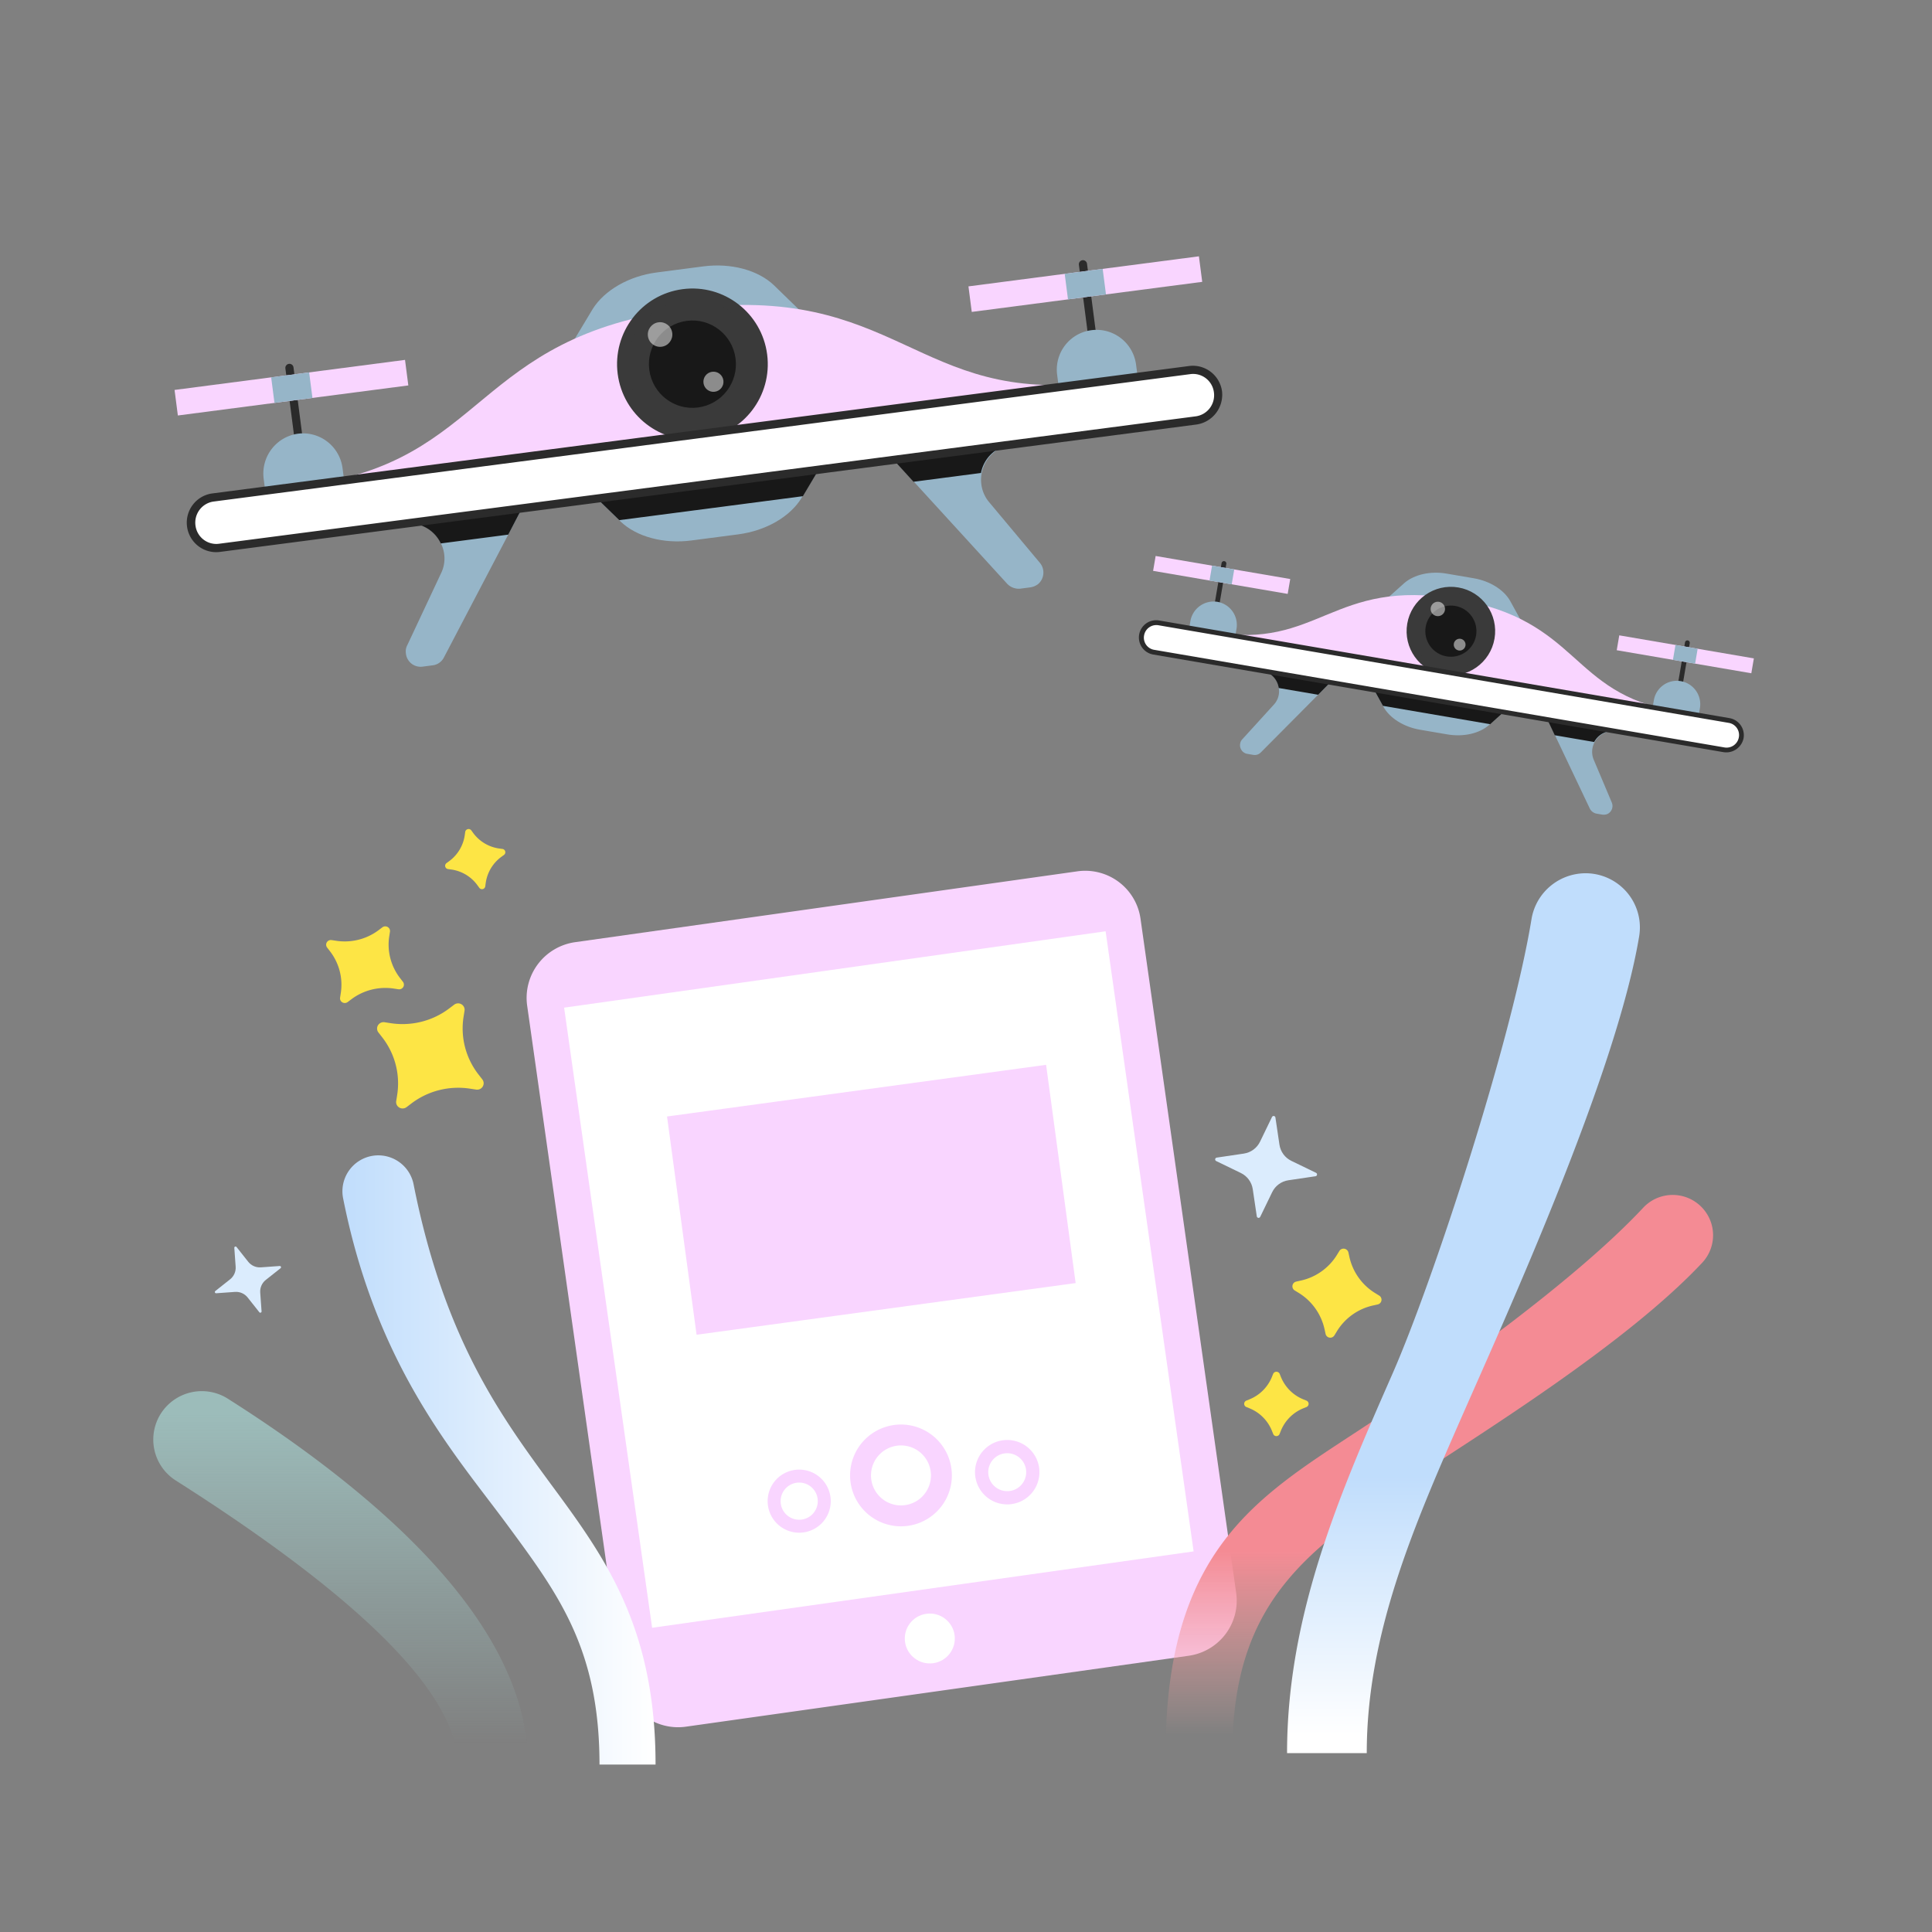 <?xml version="1.0" encoding="UTF-8"?><svg version="1.1" xmlns="http://www.w3.org/2000/svg" xmlns:xlink="http://www.w3.org/1999/xlink" viewBox="0 0 1500 1500" width="1500" height="1500" x="0px" y="0px">
              
              <rect x="0" y="0" width="1500" height="1500" fill="#808080" stroke="none"/>
              
              <!-- ITEM 0 -->
<g transform="translate(141.0 208.0) scale(2.822 2.833) rotate(352.596 143.53 49.412)">
<g transform="translate(-0.0 -0.0)">
<title>drone</title><g id="Layer_2-i0" data-name="Layer 2"><g id="Layer_1-2-i0" data-name="Layer 1"><path d="M33.453,40.307a1.136,1.136,0,0,1-1.126-1.125V12.89a1.126,1.126,0,0,1,2.251,0V39.182A1.21,1.21,0,0,1,33.453,40.307Z" fill="#2b2b2b"/><path d="M44.4,47.57H22.506V42.046A11.025,11.025,0,0,1,33.453,31.1h0A10.959,10.959,0,0,1,44.4,42.046h0V47.57Z" fill="#96b5c8"/><rect x="1.33" y="14.834" width="63.939" height="7.059" fill="#f9d5ff"/><path d="M253.606,40.307a1.135,1.135,0,0,1-1.125-1.125V12.89a1.125,1.125,0,1,1,2.25,0V39.182A1.3,1.3,0,0,1,253.606,40.307Z" fill="#2b2b2b"/><path d="M253.606,31.1h0a10.958,10.958,0,0,1,10.946,10.946V47.57H242.66V42.046A10.893,10.893,0,0,1,253.606,31.1Z" fill="#96b5c8"/><path d="M227.826,98.824h-2.762a4.418,4.418,0,0,1-3.376-1.74L199.8,65.985l-9.514-13.606h33.658l3.887,6.956a9.781,9.781,0,0,0-9.719,9.719,9.43,9.43,0,0,0,1.535,5.217L231.3,92.481a4.149,4.149,0,0,1-1.227,5.729A4.668,4.668,0,0,1,227.826,98.824Z" fill="#96b5c8"/><path d="M96.777,52.379,87.263,65.985l-21.892,31.1A3.99,3.99,0,0,1,62,98.824H59.233a4.064,4.064,0,0,1-4.092-4.195,3.678,3.678,0,0,1,.716-2.25l11.662-18.21a9.181,9.181,0,0,0,1.023-8.287,9.581,9.581,0,0,0-9.207-6.649l3.888-6.957H96.777Z" fill="#96b5c8"/><path d="M179.744,52.379,168.9,65.985l-.307.409c-3.785,4.706-10.844,7.672-18.619,7.672H136.982c-7.673,0-14.834-2.966-18.619-7.672l-.307-.409L107.212,52.379Z" fill="#96b5c8"/><path d="M63.12,52.379H96.777L87.263,65.985H68.542a9.58,9.58,0,0,0-9.207-6.65Z" fill="#181818"/><polygon points="107.212 52.379 179.744 52.379 169.003 65.985 118.056 65.985 107.212 52.379" fill="#181818"/><path d="M227.621,59.335a9.675,9.675,0,0,0-9.207,6.65H199.693l-9.514-13.606h33.657Z" fill="#181818"/><path d="M136.982,0h12.992c7.673,0,14.834,2.967,18.619,7.673l11.151,14.015H107.11L118.261,7.673C122.148,2.967,129.309,0,136.982,0Z" fill="#96b5c8"/><path d="M33.453,45.422c50.741,0,50.946-34.476,110.076-34.476s59.335,34.476,110.077,34.476" fill="#f9d5ff"/><circle cx="143.529" cy="26.189" r="19.233" fill="#3a3a3a" stroke="#3a3a3a" stroke-linecap="round" stroke-linejoin="round" stroke-width="3"/><circle cx="143.529" cy="26.189" r="11.969" fill="#181818"/><circle cx="135.754" cy="16.982" r="3.376" fill="#fff" opacity="0.5" style="isolation:isolate"/><circle cx="148.644" cy="31.714" r="2.762" fill="#fff" opacity="0.5" style="isolation:isolate"/><path d="M8.082,45.422h270.9a6.9,6.9,0,0,1,6.956,6.956h0a6.9,6.9,0,0,1-6.956,6.957H8.082a6.9,6.9,0,0,1-6.957-6.957h0A6.964,6.964,0,0,1,8.082,45.422Z" fill="#fff"/><path d="M278.875,60.46H8.082a8.082,8.082,0,1,1,0-16.163h270.9a8.1,8.1,0,0,1,8.082,8.082A8.256,8.256,0,0,1,278.875,60.46ZM8.082,46.547a5.828,5.828,0,0,0-5.831,5.832A5.764,5.764,0,0,0,8.082,58.21h270.9a5.829,5.829,0,0,0,5.831-5.831,5.765,5.765,0,0,0-5.831-5.832Z" fill="#2b2b2b"/><rect x="221.586" y="14.834" width="63.939" height="7.059" fill="#f9d5ff"/><rect x="248.286" y="14.834" width="10.537" height="7.059" fill="#96b5c8"/><rect x="28.133" y="14.834" width="10.537" height="7.059" fill="#96b5c8"/></g></g>
</g>
</g>

<!-- ITEM 1 -->
<g transform="translate(444.0 701.0) scale(3.656 3.645) rotate(351.947 65.781 84.372)">
<g transform="translate(-0.0 -0.0)">
<title> tablet</title><g id="Layer_2-i1" data-name="Layer 2"><g id="Layer_1-2-i1" data-name="Layer 1"><path d="M11.849,0H119.714a11.858,11.858,0,0,1,11.849,11.849V156.9a11.858,11.858,0,0,1-11.849,11.849H11.849A11.858,11.858,0,0,1,0,156.9V11.849A11.991,11.991,0,0,1,11.849,0Z" fill="#f9d5ff"/><rect x="7.712" y="13.483" width="116.139" height="133.401" fill="#fff"/><circle cx="65.781" cy="157.406" r="5.312" fill="#fff"/></g></g>
</g>
</g>

<!-- ITEM 2 -->
<g transform="translate(905.0 678.0) scale(2.824 2.814) rotate(0.0 75.254 121.376)">
<g transform="translate(-0.0 -0.0)">
<defs><linearGradient id="linear-gradient-i2" x1="75.254" y1="-604.836" x2="75.254" y2="-554.155" gradientTransform="translate(0 792)" gradientUnits="userSpaceOnUse"><stop offset="0" stop-color="#f48b94"/><stop offset="1" stop-color="#f4a9a6" stop-opacity="0"/></linearGradient><linearGradient id="linear-gradient-2-i2" x1="81.89" y1="-625.561" x2="81.89" y2="-553.751" gradientTransform="translate(0 792)" gradientUnits="userSpaceOnUse"><stop offset="0" stop-color="#c0ddfc"/><stop offset="0.996" stop-color="#fff"/></linearGradient></defs><title>grass_1</title><g id="Layer_2-i2" data-name="Layer 2"><g id="Layer_1-2-i2" data-name="Layer 1"><path d="M18.357,242.753H0c0-59.586,28.571-72.391,58.771-92.82,16.729-11.251,53.294-37.01,72.465-57.587a11.073,11.073,0,0,1,15.248-1.036h0a11.119,11.119,0,0,1,1.11,16.062c-21.243,22.8-62.028,47.816-79.052,59.289C39.452,186.35,18.357,200.562,18.357,242.753Z" fill="url(#linear-gradient-i2)"/><path d="M55.292,242.753H33.383c0-38.416,14.73-72.095,29.015-104.737,11.251-25.759,32.717-91.784,38.194-125.389A15.091,15.091,0,0,1,116.654.044h0A14.953,14.953,0,0,1,130.2,17.29c-6.218,37.9-36.492,104.589-47.965,130.792C68.394,179.689,55.292,209.592,55.292,242.753Z" fill="url(#linear-gradient-2-i2)"/></g></g>
</g>
</g>

<!-- ITEM 3 -->
<g transform="translate(882.0 446.0) scale(1.658 1.66) rotate(9.702 143.53 49.412)">
<g transform="translate(-0.0 -0.0)">
<title>drone</title><g id="Layer_2-i3" data-name="Layer 2"><g id="Layer_1-2-i3" data-name="Layer 1"><path d="M33.453,40.307a1.136,1.136,0,0,1-1.126-1.125V12.89a1.126,1.126,0,0,1,2.251,0V39.182A1.21,1.21,0,0,1,33.453,40.307Z" fill="#2b2b2b"/><path d="M44.4,47.57H22.506V42.046A11.025,11.025,0,0,1,33.453,31.1h0A10.959,10.959,0,0,1,44.4,42.046h0V47.57Z" fill="#96b5c8"/><rect x="1.33" y="14.834" width="63.939" height="7.059" fill="#f9d5ff"/><path d="M253.606,40.307a1.135,1.135,0,0,1-1.125-1.125V12.89a1.125,1.125,0,1,1,2.25,0V39.182A1.3,1.3,0,0,1,253.606,40.307Z" fill="#2b2b2b"/><path d="M253.606,31.1h0a10.958,10.958,0,0,1,10.946,10.946V47.57H242.66V42.046A10.893,10.893,0,0,1,253.606,31.1Z" fill="#96b5c8"/><path d="M227.826,98.824h-2.762a4.418,4.418,0,0,1-3.376-1.74L199.8,65.985l-9.514-13.606h33.658l3.887,6.956a9.781,9.781,0,0,0-9.719,9.719,9.43,9.43,0,0,0,1.535,5.217L231.3,92.481a4.149,4.149,0,0,1-1.227,5.729A4.668,4.668,0,0,1,227.826,98.824Z" fill="#96b5c8"/><path d="M96.777,52.379,87.263,65.985l-21.892,31.1A3.99,3.99,0,0,1,62,98.824H59.233a4.064,4.064,0,0,1-4.092-4.195,3.678,3.678,0,0,1,.716-2.25l11.662-18.21a9.181,9.181,0,0,0,1.023-8.287,9.581,9.581,0,0,0-9.207-6.649l3.888-6.957H96.777Z" fill="#96b5c8"/><path d="M179.744,52.379,168.9,65.985l-.307.409c-3.785,4.706-10.844,7.672-18.619,7.672H136.982c-7.673,0-14.834-2.966-18.619-7.672l-.307-.409L107.212,52.379Z" fill="#96b5c8"/><path d="M63.12,52.379H96.777L87.263,65.985H68.542a9.58,9.58,0,0,0-9.207-6.65Z" fill="#181818"/><polygon points="107.212 52.379 179.744 52.379 169.003 65.985 118.056 65.985 107.212 52.379" fill="#181818"/><path d="M227.621,59.335a9.675,9.675,0,0,0-9.207,6.65H199.693l-9.514-13.606h33.657Z" fill="#181818"/><path d="M136.982,0h12.992c7.673,0,14.834,2.967,18.619,7.673l11.151,14.015H107.11L118.261,7.673C122.148,2.967,129.309,0,136.982,0Z" fill="#96b5c8"/><path d="M33.453,45.422c50.741,0,50.946-34.476,110.076-34.476s59.335,34.476,110.077,34.476" fill="#f9d5ff"/><circle cx="143.529" cy="26.189" r="19.233" fill="#3a3a3a" stroke="#3a3a3a" stroke-linecap="round" stroke-linejoin="round" stroke-width="3"/><circle cx="143.529" cy="26.189" r="11.969" fill="#181818"/><circle cx="135.754" cy="16.982" r="3.376" fill="#fff" opacity="0.5" style="isolation:isolate"/><circle cx="148.644" cy="31.714" r="2.762" fill="#fff" opacity="0.5" style="isolation:isolate"/><path d="M8.082,45.422h270.9a6.9,6.9,0,0,1,6.956,6.956h0a6.9,6.9,0,0,1-6.956,6.957H8.082a6.9,6.9,0,0,1-6.957-6.957h0A6.964,6.964,0,0,1,8.082,45.422Z" fill="#fff"/><path d="M278.875,60.46H8.082a8.082,8.082,0,1,1,0-16.163h270.9a8.1,8.1,0,0,1,8.082,8.082A8.256,8.256,0,0,1,278.875,60.46ZM8.082,46.547a5.828,5.828,0,0,0-5.831,5.832A5.764,5.764,0,0,0,8.082,58.21h270.9a5.829,5.829,0,0,0,5.831-5.831,5.765,5.765,0,0,0-5.831-5.832Z" fill="#2b2b2b"/><rect x="221.586" y="14.834" width="63.939" height="7.059" fill="#f9d5ff"/><rect x="248.286" y="14.834" width="10.537" height="7.059" fill="#96b5c8"/><rect x="28.133" y="14.834" width="10.537" height="7.059" fill="#96b5c8"/></g></g>
</g>
</g>

<!-- ITEM 4 -->
<g transform="translate(230.0 735.0) scale(3.874 3.82) rotate(30.67 20.911 15.185)">
<g transform="translate(-0.0 -0.0)">
<title>star_1</title><g id="Layer_2-i4" data-name="Layer 2"><g id="Layer_1-2-i4" data-name="Layer 1"><path d="M30.841,6.813l.406,1.014A15.376,15.376,0,0,0,39.97,16.55l1.014.406a1.3,1.3,0,0,1,0,2.434L39.97,19.8a15.376,15.376,0,0,0-8.723,8.723l-.406,1.014a1.3,1.3,0,0,1-2.434,0L28,28.519A15.376,15.376,0,0,0,19.278,19.8l-1.014-.406a1.3,1.3,0,0,1,0-2.434l1.014-.406A15.376,15.376,0,0,0,28,7.827l.406-1.014A1.3,1.3,0,0,1,30.841,6.813Z" fill="#fde545"/><path d="M9.79.611l.3.74a11.227,11.227,0,0,0,6.367,6.366l.74.3a.951.951,0,0,1,0,1.776l-.74.3a11.231,11.231,0,0,0-6.367,6.367l-.3.74a.951.951,0,0,1-1.776,0l-.3-.74a11.227,11.227,0,0,0-6.366-6.367l-.74-.3a.951.951,0,0,1,0-1.776l.74-.3A11.222,11.222,0,0,0,7.717,1.351l.3-.74A.95.95,0,0,1,9.79.611Z" fill="#fde545"/></g></g>
</g>
</g>

<!-- ITEM 5 -->
<g transform="translate(345.0 643.0) scale(2.696 2.705) rotate(345.848 8.902 8.874)">
<g transform="translate(-0.0 -0.0)">
<title>star_2</title><g id="Layer_2-i5" data-name="Layer 2"><g id="Layer_1-2-i5" data-name="Layer 1"><path d="M9.79.555l.3.74a11.225,11.225,0,0,0,6.367,6.367l.74.3a.952.952,0,0,1,0,1.777l-.74.3A11.227,11.227,0,0,0,10.086,16.4l-.3.741a.951.951,0,0,1-1.776,0l-.3-.741a11.222,11.222,0,0,0-6.366-6.366l-.74-.3a.951.951,0,0,1,0-1.777l.74-.3A11.221,11.221,0,0,0,7.717,1.3l.3-.74A.988.988,0,0,1,9.79.555Z" fill="#fde545"/></g></g>
</g>
</g>

<!-- ITEM 6 -->
<g transform="translate(1003.0 969.0) scale(3.932 3.944) rotate(9.526 8.902 8.874)">
<g transform="translate(-0.0 -0.0)">
<title>star_2</title><g id="Layer_2-i6" data-name="Layer 2"><g id="Layer_1-2-i6" data-name="Layer 1"><path d="M9.79.555l.3.74a11.225,11.225,0,0,0,6.367,6.367l.74.3a.952.952,0,0,1,0,1.777l-.74.3A11.227,11.227,0,0,0,10.086,16.4l-.3.741a.951.951,0,0,1-1.776,0l-.3-.741a11.222,11.222,0,0,0-6.366-6.366l-.74-.3a.951.951,0,0,1,0-1.777l.74-.3A11.221,11.221,0,0,0,7.717,1.3l.3-.74A.988.988,0,0,1,9.79.555Z" fill="#fde545"/></g></g>
</g>
</g>

<!-- ITEM 7 -->
<g transform="translate(966.0 1065.0) scale(2.808 2.817) rotate(0.0 8.902 8.874)">
<g transform="translate(-0.0 -0.0)">
<title>star_2</title><g id="Layer_2-i7" data-name="Layer 2"><g id="Layer_1-2-i7" data-name="Layer 1"><path d="M9.79.555l.3.74a11.225,11.225,0,0,0,6.367,6.367l.74.3a.952.952,0,0,1,0,1.777l-.74.3A11.227,11.227,0,0,0,10.086,16.4l-.3.741a.951.951,0,0,1-1.776,0l-.3-.741a11.222,11.222,0,0,0-6.366-6.366l-.74-.3a.951.951,0,0,1,0-1.777l.74-.3A11.221,11.221,0,0,0,7.717,1.3l.3-.74A.988.988,0,0,1,9.79.555Z" fill="#fde545"/></g></g>
</g>
</g>

<!-- ITEM 8 -->
<g transform="translate(943.0 866.0) scale(2.31 2.31) rotate(8.706 17.317 17.317)">
<g transform="translate(-0.0 -0.0)">

<path fill="#DBECFD" d="M17.9,0.431l2.717,8.811c0.704,2.283,2.491,4.07,4.774,4.774l8.811,2.717c0.574,0.177,0.574,0.99,0,1.167  l-8.811,2.717c-2.283,0.704-4.07,2.491-4.774,4.774L17.9,34.203c-0.177,0.574-0.99,0.574-1.167,0l-2.717-8.811  c-0.704-2.283-2.491-4.07-4.774-4.774L0.431,17.9c-0.574-0.177-0.574-0.99,0-1.167l8.811-2.717c2.283-0.704,4.07-2.491,4.774-4.774  l2.717-8.811C16.91-0.144,17.723-0.144,17.9,0.431z"/>

</g>
</g>

<!-- ITEM 9 -->
<g transform="translate(165.0 966.0) scale(1.588 1.588) rotate(338.75 17.317 17.317)">
<g transform="translate(-0.0 -0.0)">

<path fill="#DBECFD" d="M17.9,0.431l2.717,8.811c0.704,2.283,2.491,4.07,4.774,4.774l8.811,2.717c0.574,0.177,0.574,0.99,0,1.167  l-8.811,2.717c-2.283,0.704-4.07,2.491-4.774,4.774L17.9,34.203c-0.177,0.574-0.99,0.574-1.167,0l-2.717-8.811  c-0.704-2.283-2.491-4.07-4.774-4.774L0.431,17.9c-0.574-0.177-0.574-0.99,0-1.167l8.811-2.717c2.283-0.704,4.07-2.491,4.774-4.774  l2.717-8.811C16.91-0.144,17.723-0.144,17.9,0.431z"/>

</g>
</g>

<!-- ITEM 10 -->
<g transform="translate(119.0 897.0) scale(2.513 2.513) rotate(0.0 77.591 94.114)">
<g transform="translate(-0.0 -0.0)">
<defs><linearGradient id="linear-gradient-i10" x1="58.436" y1="-697.886" x2="155.182" y2="-697.886" gradientTransform="translate(0 792)" gradientUnits="userSpaceOnUse"><stop offset="0" stop-color="#c0ddfc"/><stop offset="0.996" stop-color="#fff"/></linearGradient><linearGradient id="linear-gradient-2-i10" x1="57.902" y1="-712.654" x2="57.902" y2="-610.411" gradientTransform="translate(0 792)" gradientUnits="userSpaceOnUse"><stop offset="0" stop-color="#9cbcba"/><stop offset="1" stop-color="#9cbcba" stop-opacity="0"/></linearGradient></defs><title>grass_3</title><g id="Layer_2-i10" data-name="Layer 2"><g id="Layer_1-2-i10" data-name="Layer 1"><path d="M155.182,188.228h-17.32c0-35.307-12.361-52.184-28.128-73.575C93.672,92.817,69.1,65.874,58.661,13.321A11.105,11.105,0,0,1,67.765.145h0A11.112,11.112,0,0,1,80.423,8.953C89.9,56.7,107.292,80.382,122.762,101.477,139.49,124.127,155.182,145.593,155.182,188.228Z" fill="url(#linear-gradient-i10)"/><path d="M115.8,188.228H93.968c0-24.2-36.713-55.81-87.046-87.787A14.976,14.976,0,0,1,2.11,80.16h0A15.019,15.019,0,0,1,23.058,75.2c20.429,12.953,37.75,26.054,51.739,39.082C101.962,139.671,115.8,164.542,115.8,188.228Z" fill="url(#linear-gradient-2-i10)"/></g></g>
</g>
</g>

<!-- ITEM 11 -->
<g transform="translate(757.0 1118.0) scale(0.884 0.884) rotate(0.0 28.285 28.285)">
<g transform="translate(-0.0 -0.0)">
<title>Asset 26</title><g id="Layer_2-i11" data-name="Layer 2"><g id="Layer_1-2-i11" data-name="Layer 1"><path d="M28.284,0A28.285,28.285,0,1,0,56.569,28.284,28.284,28.284,0,0,0,28.284,0Zm0,44.948A16.664,16.664,0,1,1,44.948,28.284,16.663,16.663,0,0,1,28.284,44.948Z" fill="#f9d5ff"/></g></g>
</g>
</g>

<!-- ITEM 12 -->
<g transform="translate(660.0 1106.0) scale(1.397 1.397) rotate(0.0 28.285 28.285)">
<g transform="translate(-0.0 -0.0)">
<title>Asset 26</title><g id="Layer_2-i12" data-name="Layer 2"><g id="Layer_1-2-i12" data-name="Layer 1"><path d="M28.284,0A28.285,28.285,0,1,0,56.569,28.284,28.284,28.284,0,0,0,28.284,0Zm0,44.948A16.664,16.664,0,1,1,44.948,28.284,16.663,16.663,0,0,1,28.284,44.948Z" fill="#f9d5ff"/></g></g>
</g>
</g>

<!-- ITEM 13 -->
<g transform="translate(596.0 1141.0) scale(0.866 0.866) rotate(0.0 28.284 28.284)">
<g transform="translate(-0.0 -0.0)">
<title>Asset 26</title><g id="Layer_2-i13" data-name="Layer 2"><g id="Layer_1-2-i13" data-name="Layer 1"><path d="M28.284,0A28.285,28.285,0,1,0,56.569,28.284,28.284,28.284,0,0,0,28.284,0Zm0,44.948A16.664,16.664,0,1,1,44.948,28.284,16.663,16.663,0,0,1,28.284,44.948Z" fill="#f9d5ff"/></g></g>
</g>
</g>

<!-- ITEM 14 -->
<g transform="translate(528.0 846.0) scale(4.869 4.886) rotate(352.265 30.5 17.5)">
<g transform="translate(-0.0 -0.0)">
<title>Asset 42</title><g id="Layer_2-i14" data-name="Layer 2"><g id="Layer_1-2-i14" data-name="Layer 1"><rect width="61" height="35" fill="#f9d5ff"/></g></g>
</g>
</g>

              </svg>